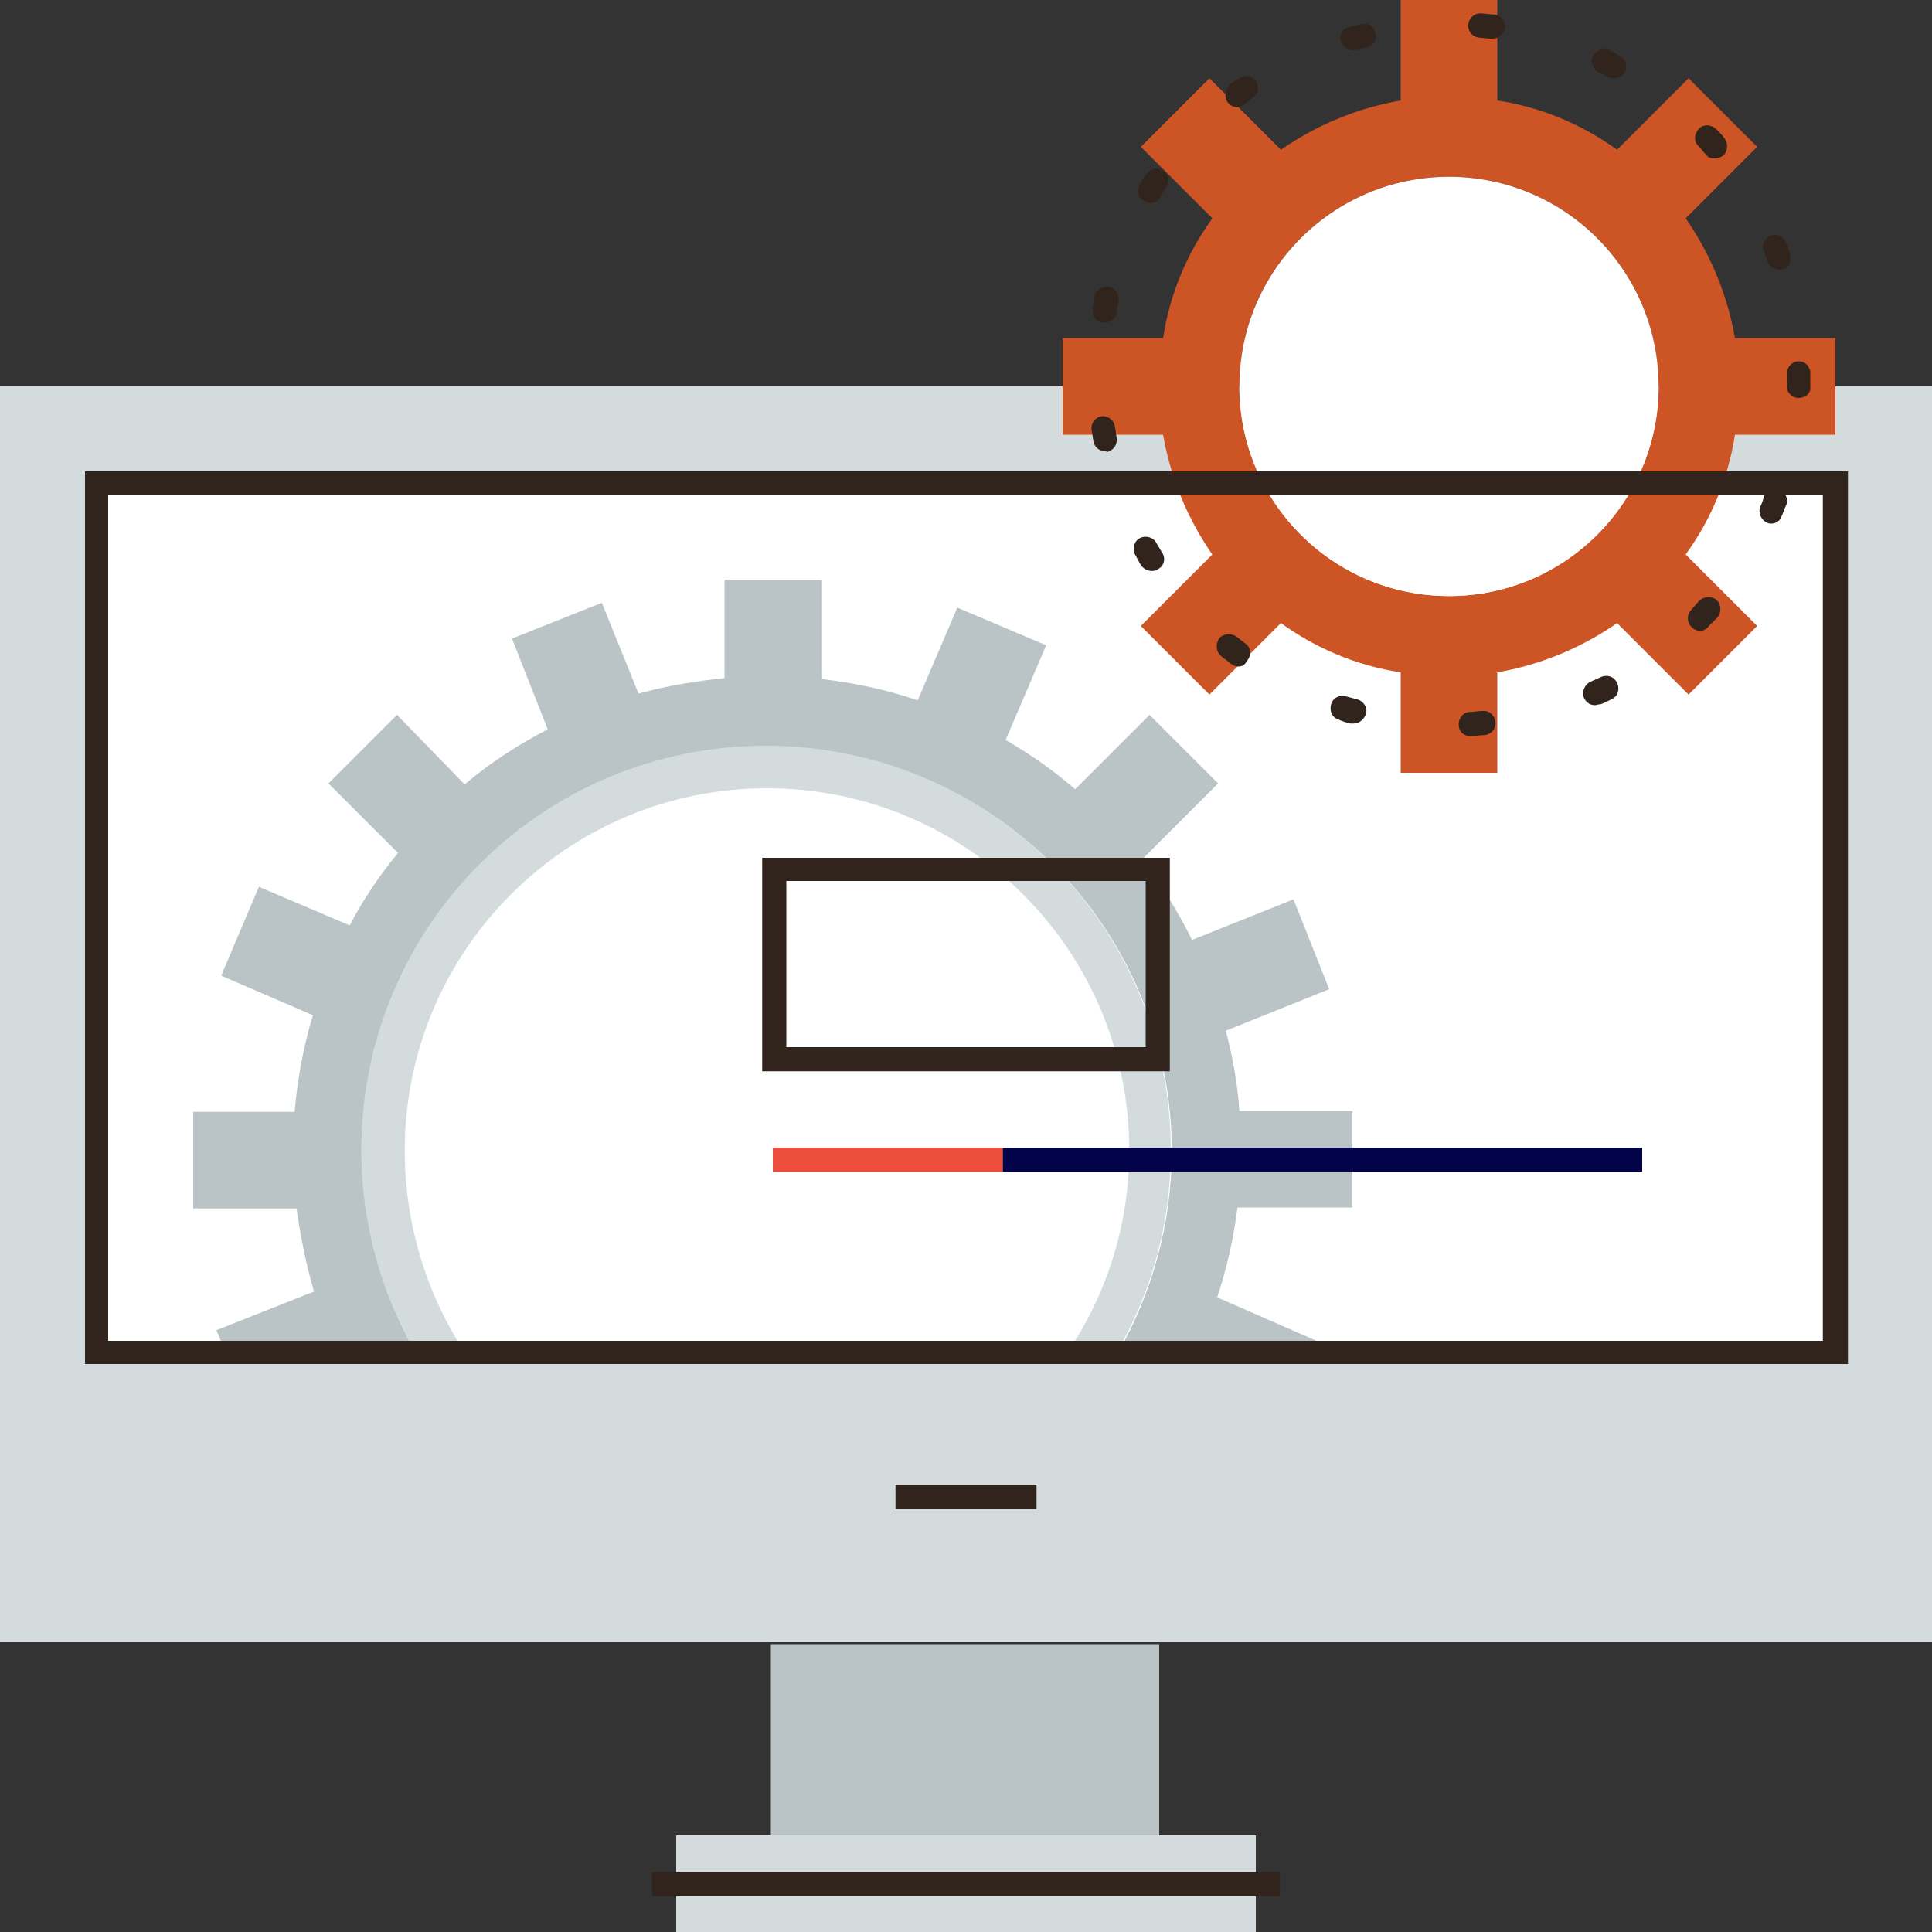 <?xml version="1.0" encoding="utf-8"?>
<!-- Generator: Adobe Illustrator 19.1.0, SVG Export Plug-In . SVG Version: 6.00 Build 0)  -->
<svg version="1.1" id="レイヤー_1" xmlns="http://www.w3.org/2000/svg" xmlns:xlink="http://www.w3.org/1999/xlink" x="0px"
	 y="0px" viewBox="0 0 200 200" style="enable-background:new 0 0 200 200;" xml:space="preserve">
<rect x="0" y="0" width="200" height="200" fill="#333333" stroke="none"/>
<style type="text/css">
	.st0{fill:#D3DBDD;}
	.st1{fill:#FFFFFF;}
	.st2{fill:#CC5425;}
	.st3{fill:#BAC4C6;}
	.st4{fill:#30241C;}
	.st5{fill:#ED4F3E;}
	.st6{fill:#030349;}
</style>
<g>
	<g>
		<rect y="40" class="st0" width="200" height="130"/>
	</g>
	<g>
		<rect x="10" y="50" class="st1" width="180" height="90"/>
	</g>
	<g>
		<g>
			<path class="st2" d="M190,45V35h-10.4c-0.8-4.6-2.6-8.8-5.1-12.4l7.4-7.4l-7.1-7.1l-7.4,7.4c-3.6-2.6-7.8-4.4-12.4-5.1V0h-10
				v10.4c-4.6,0.8-8.8,2.6-12.4,5.1l-7.4-7.4l-7.1,7.1l7.4,7.4c-2.6,3.6-4.4,7.8-5.1,12.4H110v10h10.4c0.8,4.6,2.6,8.8,5.1,12.4
				l-7.4,7.4l7.1,7.1l7.4-7.4c3.6,2.6,7.8,4.4,12.4,5.1V80h10V69.6c4.6-0.8,8.8-2.6,12.4-5.1l7.4,7.4l7.1-7.1l-7.4-7.4
				c2.6-3.6,4.4-7.8,5.1-12.4H190z M150,61.7c-12,0-21.7-9.7-21.7-21.7S138,18.3,150,18.3S171.7,28,171.7,40S162,61.7,150,61.7z"/>
		</g>
		<g>
			<circle class="st1" cx="150" cy="40" r="21.7"/>
		</g>
	</g>
	<g>
		<path class="st3" d="M126,134.3c1-3,1.7-6.1,2.1-9.3H140v-10h-11.7c-0.2-2.9-0.7-5.6-1.4-8.3l10.7-4.3l-3.7-9.3l-10.5,4.2
			c-1.5-3-3.2-5.8-5.2-8.3l7.9-7.9l-7.1-7.1l-7.7,7.7c-2.2-1.9-4.6-3.6-7.2-5.1l4.2-9.8l-9.2-3.9l-4.1,9.6c-3.2-1.1-6.5-1.8-9.9-2.2
			V60H75v10.2c-3,0.3-6,0.8-8.9,1.6l-3.8-9.4l-9.3,3.7l3.7,9.4c-3.1,1.6-6,3.5-8.6,5.7L41.1,74L34,81.1l7.2,7.2
			c-1.9,2.3-3.6,4.8-5,7.5l-9.4-4l-3.9,9.2l9.5,4.1c-1,3.2-1.6,6.6-1.9,10H20v10h10.7c0.4,2.9,1,5.8,1.8,8.6l-10.1,4l1,2.4h19.7
			c-3.6-6.2-5.6-13.3-5.6-20.9c0-23.1,18.7-41.9,41.9-41.9s41.9,18.7,41.9,41.9c0,7.6-2.1,14.8-5.6,20.9h21.1l0.4-0.9L126,134.3z"/>
	</g>
	<g>
		<rect x="70" y="190" class="st0" width="60" height="10"/>
	</g>
	<g>
		<rect x="67.5" y="193.8" class="st4" width="65" height="2.5"/>
	</g>
	<g>
		<rect x="92.7" y="153.7" class="st4" width="14.6" height="2.5"/>
	</g>
	<g>
		<path class="st0" d="M41.9,119.1c0-20.7,16.8-37.5,37.5-37.5s37.5,16.8,37.5,37.5c0,7.8-2.4,15-6.4,20.9h5.1
			c3.6-6.2,5.6-13.3,5.6-20.9c0-23.1-18.7-41.9-41.9-41.9s-41.9,18.7-41.9,41.9c0,7.6,2.1,14.8,5.6,20.9h5.1
			C44.2,134,41.9,126.8,41.9,119.1z"/>
	</g>
	<g>
		<path class="st4" d="M191.2,141.2H8.8V48.8h182.5V141.2z M11.2,138.8h177.5V51.2H11.2V138.8z"/>
	</g>
	<g>
		<path class="st4" d="M152.2,76.2c-0.7,0-1.2-0.5-1.2-1.2c0-0.7,0.5-1.3,1.2-1.3c0.4,0,0.8-0.1,1.2-0.1c0.7-0.1,1.3,0.4,1.4,1.1
			c0.1,0.7-0.4,1.3-1.1,1.4C153.1,76.1,152.7,76.2,152.2,76.2C152.2,76.2,152.2,76.2,152.2,76.2z M140.1,74.9c-0.1,0-0.2,0-0.3,0
			c-0.4-0.1-0.8-0.2-1.2-0.4c-0.7-0.2-1-0.9-0.8-1.6c0.2-0.7,0.9-1,1.6-0.8c0.4,0.1,0.7,0.2,1.1,0.3c0.7,0.2,1.1,0.9,0.9,1.5
			C141.2,74.5,140.7,74.9,140.1,74.9z M165.1,73c-0.5,0-0.9-0.3-1.1-0.7c-0.3-0.6,0-1.4,0.6-1.7c0.4-0.2,0.7-0.3,1.1-0.5
			c0.6-0.3,1.4-0.1,1.7,0.6c0.3,0.6,0.1,1.4-0.6,1.7c-0.4,0.2-0.8,0.4-1.1,0.5C165.4,72.9,165.3,73,165.1,73z M128.2,69
			c-0.3,0-0.5-0.1-0.8-0.3c-0.3-0.3-0.7-0.5-1-0.8c-0.5-0.4-0.6-1.2-0.2-1.8c0.4-0.5,1.2-0.6,1.8-0.2c0.3,0.2,0.6,0.5,0.9,0.7
			c0.6,0.4,0.7,1.2,0.2,1.8C128.9,68.8,128.6,69,128.2,69z M176,65.3c-0.3,0-0.6-0.1-0.9-0.4c-0.5-0.5-0.5-1.3,0-1.8
			c0.3-0.3,0.5-0.6,0.8-0.9c0.5-0.5,1.3-0.5,1.8-0.1c0.5,0.5,0.5,1.3,0.1,1.8c-0.3,0.3-0.6,0.6-0.9,0.9
			C176.6,65.2,176.3,65.3,176,65.3z M119.2,59.1c-0.4,0-0.8-0.2-1.1-0.6c-0.2-0.4-0.4-0.7-0.6-1.1c-0.3-0.6-0.1-1.4,0.5-1.7
			c0.6-0.3,1.4-0.1,1.7,0.5c0.2,0.3,0.4,0.7,0.6,1c0.4,0.6,0.2,1.4-0.4,1.7C119.7,59.1,119.4,59.1,119.2,59.1z M183.4,54.2
			c-0.2,0-0.3,0-0.5-0.1c-0.6-0.3-0.9-1-0.7-1.6c0.2-0.4,0.3-0.7,0.4-1.1c0.2-0.6,1-1,1.6-0.7c0.6,0.2,1,1,0.7,1.6
			c-0.2,0.4-0.3,0.8-0.5,1.2C184.3,53.9,183.8,54.2,183.4,54.2z M114.4,46.7c-0.6,0-1.1-0.4-1.2-1c-0.1-0.4-0.1-0.8-0.2-1.2
			c-0.1-0.7,0.4-1.3,1-1.4c0.7-0.1,1.3,0.4,1.4,1c0.1,0.4,0.1,0.8,0.2,1.2c0.1,0.7-0.3,1.3-1,1.5C114.5,46.7,114.4,46.7,114.4,46.7z
			 M186.2,41.2C186.2,41.2,186.2,41.2,186.2,41.2c-0.7,0-1.3-0.6-1.2-1.3c0-0.4,0-0.8,0-1.2v-0.1c0-0.7,0.6-1.2,1.2-1.2
			c0.7,0,1.2,0.6,1.2,1.2v0.1c0,0.4,0,0.8,0,1.3C187.5,40.7,186.9,41.2,186.2,41.2z M114.3,33.4c-0.1,0-0.2,0-0.2,0
			c-0.7-0.1-1.1-0.8-1-1.5c0.1-0.4,0.2-0.8,0.2-1.2c0.1-0.7,0.8-1.1,1.5-1c0.7,0.1,1.1,0.8,1,1.5c-0.1,0.4-0.2,0.8-0.2,1.2
			C115.5,33,114.9,33.4,114.3,33.4z M184.2,27.9c-0.5,0-1-0.3-1.2-0.8c-0.1-0.4-0.3-0.7-0.4-1.1c-0.3-0.6,0.1-1.4,0.7-1.6
			c0.6-0.3,1.4,0.1,1.6,0.7c0.2,0.4,0.3,0.8,0.4,1.2c0.2,0.7-0.1,1.4-0.8,1.6C184.5,27.9,184.3,27.9,184.2,27.9z M119.1,21
			c-0.2,0-0.5-0.1-0.7-0.2c-0.6-0.4-0.8-1.1-0.4-1.7c0.2-0.4,0.4-0.7,0.7-1.1c0.4-0.6,1.2-0.7,1.7-0.3c0.6,0.4,0.7,1.2,0.3,1.7
			c-0.2,0.3-0.4,0.7-0.6,1C120,20.8,119.5,21,119.1,21z M177.5,16.4c-0.4,0-0.7-0.1-0.9-0.4c-0.3-0.3-0.5-0.6-0.8-0.9
			c-0.5-0.5-0.4-1.3,0.1-1.8c0.5-0.5,1.3-0.4,1.8,0.1c0.3,0.3,0.6,0.6,0.8,0.9c0.4,0.5,0.4,1.3-0.1,1.8
			C178.1,16.3,177.8,16.4,177.5,16.4z M128.1,11.1c-0.4,0-0.8-0.2-1-0.5c-0.4-0.5-0.3-1.3,0.2-1.8c0.3-0.3,0.7-0.5,1-0.7
			c0.6-0.4,1.3-0.3,1.7,0.3c0.4,0.6,0.3,1.3-0.3,1.7c-0.3,0.2-0.6,0.5-0.9,0.7C128.6,11,128.3,11.1,128.1,11.1z M167.1,8.1
			c-0.2,0-0.4,0-0.6-0.1c-0.3-0.2-0.7-0.4-1-0.5c-0.6-0.3-0.9-1.1-0.6-1.7c0.3-0.6,1.1-0.9,1.7-0.6c0.4,0.2,0.8,0.4,1.1,0.6
			c0.6,0.3,0.8,1.1,0.5,1.7C168,7.8,167.6,8.1,167.1,8.1z M140,5.2c-0.5,0-1-0.4-1.2-0.9c-0.2-0.7,0.2-1.4,0.9-1.5
			c0.4-0.1,0.8-0.2,1.2-0.3c0.7-0.2,1.3,0.2,1.5,0.9c0.2,0.7-0.2,1.3-0.9,1.5c-0.4,0.1-0.8,0.2-1.1,0.3C140.2,5.1,140.1,5.2,140,5.2
			z M154.5,4c-0.1,0-0.1,0-0.2,0c-0.4,0-0.8-0.1-1.2-0.1c-0.7-0.1-1.2-0.7-1.1-1.4c0.1-0.7,0.7-1.2,1.4-1.1c0.4,0,0.8,0.1,1.3,0.1
			c0.7,0.1,1.2,0.7,1.1,1.4C155.6,3.6,155.1,4,154.5,4z"/>
	</g>
	<g>
		<rect x="79.8" y="170.2" class="st3" width="40.2" height="19.8"/>
	</g>
	<g>
		<path class="st4" d="M121.1,110.9H78.9V88.8h42.2V110.9z M81.4,108.4h37.2V91.2H81.4V108.4z"/>
	</g>
	<g>
		<rect x="80" y="118.8" class="st5" width="23.8" height="2.5"/>
	</g>
	<g>
		<rect x="103.8" y="118.8" class="st6" width="66.2" height="2.5"/>
	</g>
</g>
</svg>
